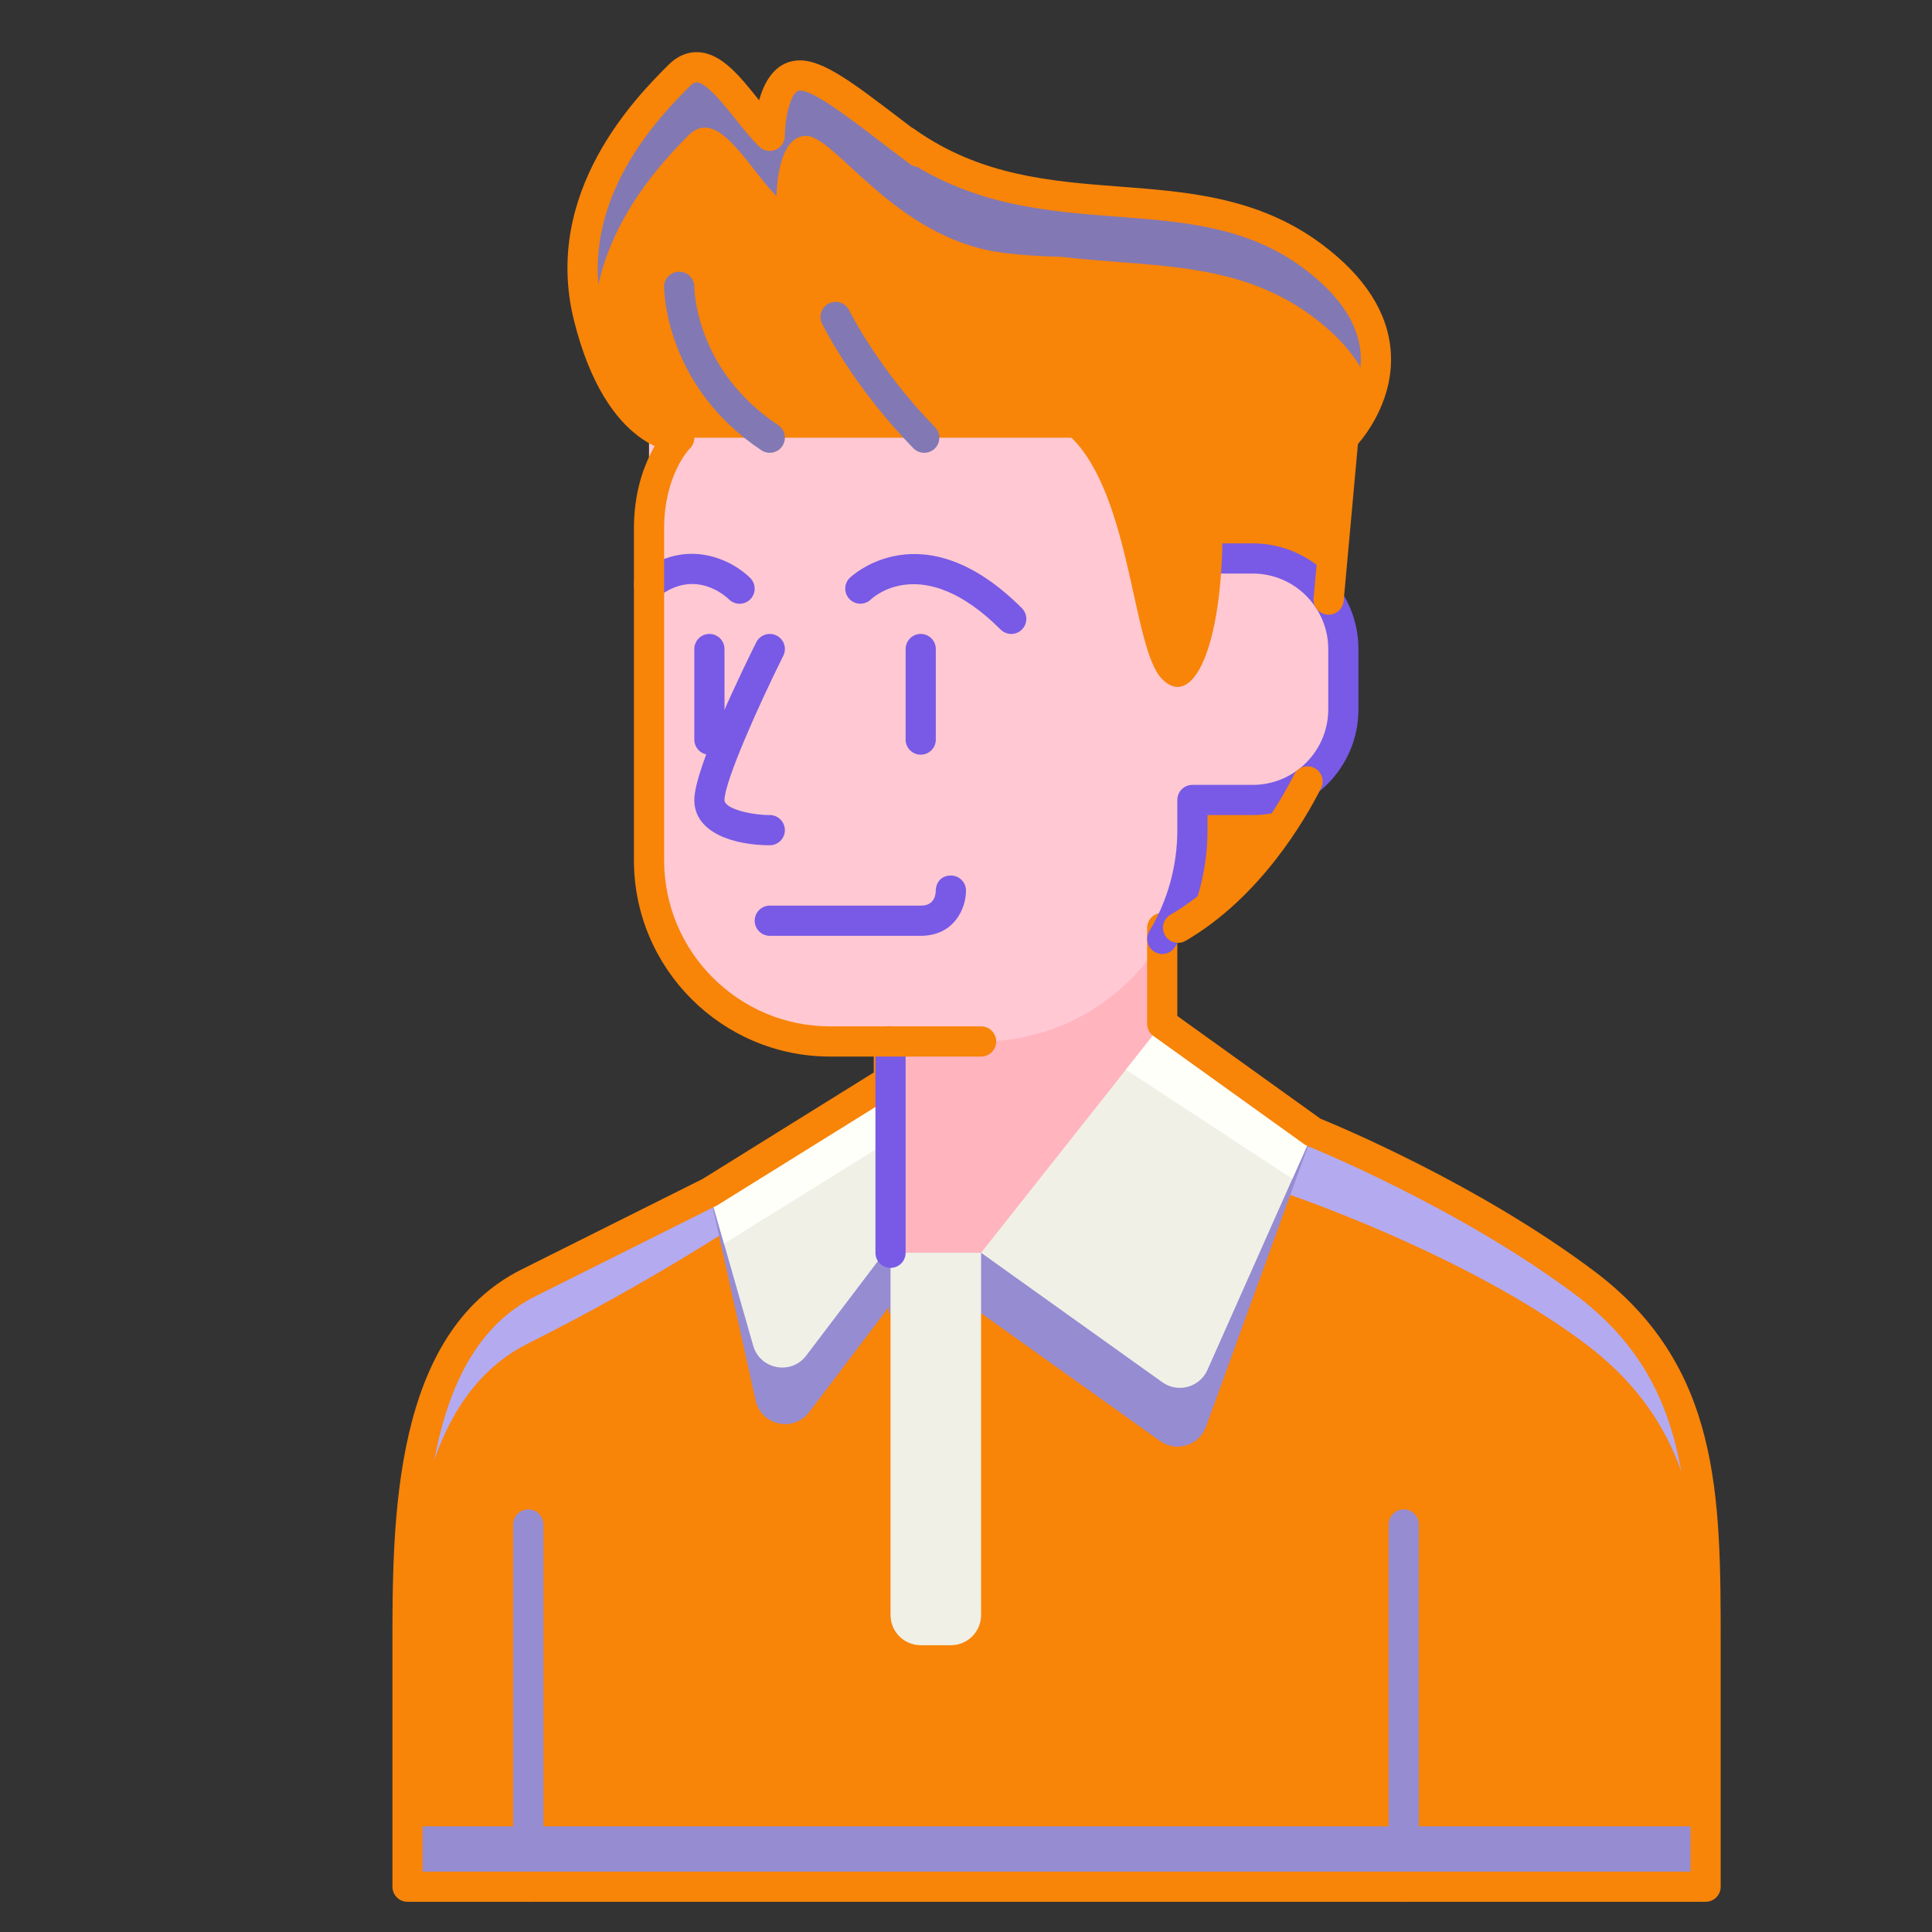 <?xml version="1.0" encoding="UTF-8" standalone="no"?>
<svg
   enable-background="new 0 0 64 64"
   height="512"
   viewBox="0 0 64 64"
   width="512"
   version="1.1"
   id="svg72"
   sodipodi:docname="man.svg"
   inkscape:version="1.2.2 (b0a8486541, 2022-12-01)"
   xmlns:inkscape="http://www.inkscape.org/namespaces/inkscape"
   xmlns:sodipodi="http://sodipodi.sourceforge.net/DTD/sodipodi-0.dtd"
   xmlns="http://www.w3.org/2000/svg"
   xmlns:svg="http://www.w3.org/2000/svg">
  <rect x="0" y="0" width="64" height="64" fill="#333333" stroke="none"/>
  <defs
     id="defs76" />
  <sodipodi:namedview
     id="namedview74"
     pagecolor="#505050"
     bordercolor="#eeeeee"
     borderopacity="1"
     inkscape:showpageshadow="0"
     inkscape:pageopacity="0"
     inkscape:pagecheckerboard="0"
     inkscape:deskcolor="#505050"
     showgrid="false"
     inkscape:zoom="0.7278228"
     inkscape:cx="81.063687"
     inkscape:cy="258.30463"
     inkscape:window-width="1366"
     inkscape:window-height="699"
     inkscape:window-x="0"
     inkscape:window-y="32"
     inkscape:window-maximized="1"
     inkscape:current-layer="svg72" />
  <path
     d="m39.026 30.733c2.974-1.733 4.474-5.233 4.474-5.233l1-11s3-3-1-6-8.962-.607-13.481-3.803v9.803z"
     fill="#746da3"
     id="path2"
     style="fill:#f88408;fill-opacity:1" />
  <path
     d="m43.5 37.5s5 2 9 5 4 7 4 12 0 8 0 8h-43s0-4 0-8 0-10 4-12 6-3 6-3z"
     fill="#a99be0"
     id="path4"
     style="fill:#f88408;fill-opacity:1" />
  <path
     d="m13.5 62.5h43s0-.708 0-2h-43z"
     fill="#968cd2"
     id="path6" />
  <path
     d="m52.5 42.5c-4-3-9-5-9-5l-20 2s-2 1-6 3-4 8-4 12v2c0-4 0-10 4-12s7-4 7-4l18-1s6 2 10 5 4 7 4 12c0-.626 0-1.29 0-2 0-5 0-9-4-12z"
     fill="#b4aaf0"
     id="path8" />
  <path
     d="m46.5 63c-.276 0-.5-.224-.5-.5v-12c0-.276.224-.5.5-.5s.5.224.5.5v12c0 .276-.224.5-.5.5z"
     fill="#968cd2"
     id="path10" />
  <path
     d="m17.5 63c-.276 0-.5-.224-.5-.5v-12c0-.276.224-.5.5-.5s.5.224.5.5v12c0 .276-.224.5-.5.5z"
     fill="#968cd2"
     id="path12" />
  <path
     d="m38.5 33.912v-1.172l-9.055 3.76v-.695l-5.945 3.695 1.532 6.892c.185.832 1.258 1.066 1.773.387l2.64-3.482v.203h.055 3l5.929 4.235c.538.385 1.295.15 1.521-.472l3.55-9.763z"
     fill="#968cd2"
     id="path14" />
  <path
     d="m29.445 34.5v7h.055 9v-10.76z"
     fill="#ffb4be"
     id="path16" />
  <path
     d="m21.5 12.5v16c0 3.314 2.686 6 6 6h5c3.866 0 7-3.134 7-7v-1h2c1.657 0 3-1.343 3-3v-2c0-1.657-1.343-3-3-3h-2l-4-4z"
     fill="#ffc8d2"
     id="path18" />
  <g
     fill="#785ae6"
     id="g32">
    <path
       d="m23.5 25c-.276 0-.5-.224-.5-.5v-3c0-.276.224-.5.5-.5s.5.224.5.5v3c0 .276-.224.5-.5.5z"
       id="path20" />
    <path
       d="m33.5 21c-.128 0-.256-.049-.354-.146-2.588-2.586-4.228-1.062-4.296-.997-.198.191-.514.188-.706-.008s-.192-.508.001-.702c.023-.024 2.391-2.316 5.707 1 .195.195.195.512 0 .707-.096.097-.224.146-.352.146z"
       id="path22" />
    <path
       d="m24.5 20c-.127 0-.255-.048-.353-.145-.116-.114-1.127-1.033-2.342-.082-.22.17-.533.131-.702-.086-.17-.218-.131-.532.086-.702 1.555-1.216 3.077-.426 3.664.162.195.195.195.512 0 .707-.097.097-.225.146-.353.146z"
       id="path24" />
    <path
       d="m30.5 31h-5c-.276 0-.5-.224-.5-.5s.224-.5.5-.5h5c.403 0 .494-.275.5-.506.007-.273.19-.495.506-.491.274.004.494.224.494.497 0 .603-.399 1.5-1.5 1.5z"
       id="path26" />
    <path
       d="m25.5 28c-1.153 0-2.5-.393-2.5-1.5 0-1.064 1.71-4.538 2.053-5.224.124-.247.423-.346.671-.224.247.124.347.424.224.671-.809 1.618-1.948 4.169-1.948 4.777 0 .301.903.5 1.5.5.276 0 .5.224.5.5s-.224.5-.5.5z"
       id="path28" />
    <path
       d="m30.5 25c-.276 0-.5-.224-.5-.5v-3c0-.276.224-.5.5-.5s.5.224.5.5v3c0 .276-.224.5-.5.5z"
       id="path30" />
  </g>
  <path
     d="m32.5 41.5 6.003 4.288c.515.368 1.238.171 1.495-.408l3.502-7.88-5-3.588z"
     fill="#f0f0e6"
     id="path34" />
  <path
     d="m29.445 41.297v-5.491l-5.945 3.694 1.45 5.076c.226.792 1.261.986 1.758.329z"
     fill="#f0f0e6"
     id="path36" />
  <path
     d="m42.812 39.049.688-1.549-5-3.588-1.203 1.522z"
     fill="#fffffa"
     id="path38" />
  <path
     d="m23.5 39.5.485 1.698 5.46-3.393v-2z"
     fill="#fffffa"
     id="path40" />
  <path
     d="m56.5 63h-43c-.276 0-.5-.224-.5-.5v-8c0-4.105 0-10.309 4.276-12.447l6-3 5.668-3.525v-1.028c0-.276.224-.5.5-.5s.5.224.5.5v1.305c0 .173-.089.333-.236.425l-5.944 3.695-6.041 3.022c-3.723 1.862-3.723 7.694-3.723 11.553v7.5h42v-7.5c0-4.889 0-8.75-3.8-11.6-3.898-2.924-8.836-4.916-8.886-4.936-.038-.015-.073-.035-.106-.058l-5-3.588c-.13-.094-.208-.245-.208-.406v-3.172c0-.276.224-.5.5-.5s.5.224.5.5v2.915l4.743 3.404c.595.242 5.233 2.173 9.057 5.041 4.2 3.15 4.2 7.437 4.2 12.4v8c0 .276-.224.5-.5.5z"
     fill="#785ae6"
     id="path42"
     style="fill:#f88408;fill-opacity:1" />
  <path
     d="m31.5 54.5h-1c-.552 0-1-.448-1-1v-12h3v12c0 .552-.448 1-1 1z"
     fill="#f0f0e6"
     id="path44" />
  <path
     d="m29.5 42c-.276 0-.5-.224-.5-.5v-7c0-.276.224-.5.5-.5s.5.224.5.5v7c0 .276-.224.5-.5.5z"
     fill="#785ae6"
     id="path46" />
  <path
     d="m38.502 31.603c-.088 0-.177-.023-.257-.072-.236-.142-.313-.449-.17-.686.605-1.007.925-2.163.925-3.345v-1c0-.276.224-.5.5-.5h2c1.378 0 2.5-1.122 2.5-2.5v-2c0-1.378-1.122-2.5-2.5-2.5h-1c-.276 0-.5-.224-.5-.5s.224-.5.5-.5h1c1.93 0 3.5 1.57 3.5 3.5v2c0 1.93-1.57 3.5-3.5 3.5h-1.5v.5c0 1.363-.37 2.698-1.069 3.86-.094.156-.259.243-.429.243z"
     fill="#785ae6"
     id="path48" />
  <path
     d="m45.414 12.929c.364-1.15.274-2.788-1.914-4.429-4-3-8.962-.607-13.481-3.804v2c4.519 3.197 9.481.804 13.481 3.804 1.109.832 1.668 1.661 1.914 2.429z"
     fill="#8278b4"
     id="path50" />
  <path
     d="m22.788 14.5s-1.957 0-2.935-4 1.957-7 2.935-8 1.957 1 2.935 2c0 0 0-2 .978-2s2.935 2 5.871 4 3.914 5 2.935 8z"
     fill="#746da3"
     id="path52"
     style="fill:#f88408;fill-opacity:1" />
  <path
     d="m22.788 4.5c.978-1 1.957 1 2.935 2 0 0 0-2 .978-2s2.935 3.378 6.454 3.864c.667.092 1.393.128 2.009.144-.543-.849-1.617-1.343-2.593-2.008-2.935-2-4.892-4-5.871-4-.978 0-.978 2-.978 2-.978-1-1.957-3-2.935-2-.928.948-3.608 3.696-3.051 7.388.404-2.672 2.301-4.62 3.052-5.388z"
     fill="#8278b4"
     id="path54" />
  <path
     d="m25.5 15c-.095 0-.191-.027-.277-.084-3.186-2.124-3.223-5.283-3.223-5.416 0-.275.223-.498.498-.499h.002c.274 0 .498.223.5.497.001.112.051 2.769 2.777 4.586.23.153.292.463.139.693-.096.145-.255.223-.416.223z"
     fill="#8278b4"
     id="path56" />
  <path
     d="m30.616 15c-.13 0-.259-.05-.357-.15-1.99-2.034-2.985-4.045-3.027-4.13-.121-.248-.019-.547.229-.668.249-.122.547-.019.669.229.01.02.972 1.958 2.844 3.871.193.197.189.514-.008.707-.098.094-.224.141-.35.141z"
     fill="#8278b4"
     id="path58" />
  <path
     d="m35.5 14.5c2 2 2 7 3 8s2-1 2-5v-3z"
     fill="#746da3"
     id="path60"
     style="fill:#f88408;fill-opacity:1" />
  <g
     fill="#785ae6"
     id="g70"
     style="fill:#f88408;fill-opacity:1">
    <path
       d="m22.5 15c-.098 0-2.403-.05-3.485-4.379-1.069-4.274 2.092-7.436 3.131-8.475.297-.297.64-.437.992-.417.77.042 1.368.791 2.002 1.583.002.003.004.006.007.009.201-.732.621-1.321 1.353-1.321.787 0 1.788.765 3.304 1.922.294.225.605.462.934.709.221.166.266.479.1.7-.166.222-.478.266-.7.1-.332-.248-.645-.488-.941-.714-1.156-.883-2.248-1.717-2.697-1.717-.301 0-.5.903-.5 1.5 0 .202-.122.385-.309.462-.186.078-.401.035-.545-.108-.27-.27-.533-.598-.787-.916-.402-.503-.953-1.192-1.276-1.21-.025.001-.098-.005-.229.126-.94.94-3.8 3.8-2.869 7.525.876 3.502 2.51 3.621 2.526 3.621.271.013.489.24.482.512s-.222.488-.493.488z"
       id="path62"
       style="fill:#f88408;fill-opacity:1" />
    <path
       d="m32.5 35h-5c-3.584 0-6.5-2.916-6.5-6.5v-11c0-2.182 1.1-3.307 1.146-3.354.195-.195.512-.195.707 0s.195.512 0 .707c-.032.034-.853.901-.853 2.647v11c0 3.033 2.467 5.5 5.5 5.5h5c.276 0 .5.224.5.5s-.224.5-.5.5z"
       id="path64"
       style="fill:#f88408;fill-opacity:1" />
    <path
       d="m44.013 20.362c-.015 0-.03 0-.046-.002-.275-.025-.478-.268-.453-.543l.487-5.362c.011-.115.062-.225.143-.307.011-.01 1.03-1.062.928-2.438-.074-.988-.704-1.933-1.873-2.81-1.855-1.391-3.959-1.552-6.186-1.722-2.399-.183-4.879-.373-7.284-2.073-.226-.16-.279-.472-.12-.697s.472-.279.697-.12c2.179 1.541 4.52 1.72 6.783 1.893 2.273.173 4.623.353 6.711 1.919 1.415 1.061 2.179 2.255 2.271 3.548.107 1.513-.752 2.672-1.088 3.063l-.472 5.195c-.024.261-.242.456-.498.456z"
       id="path66"
       style="fill:#f88408;fill-opacity:1" />
    <path
       d="m39.026 31.233c-.172 0-.339-.089-.433-.248-.139-.239-.058-.545.18-.684 2.245-1.308 3.612-3.682 4.096-4.641.124-.247.424-.347.671-.221.247.124.346.425.221.671-.523 1.039-2.009 3.612-4.485 5.055-.077.046-.164.068-.25.068z"
       id="path68"
       style="fill:#f88408;fill-opacity:1" />
  </g>
</svg>
